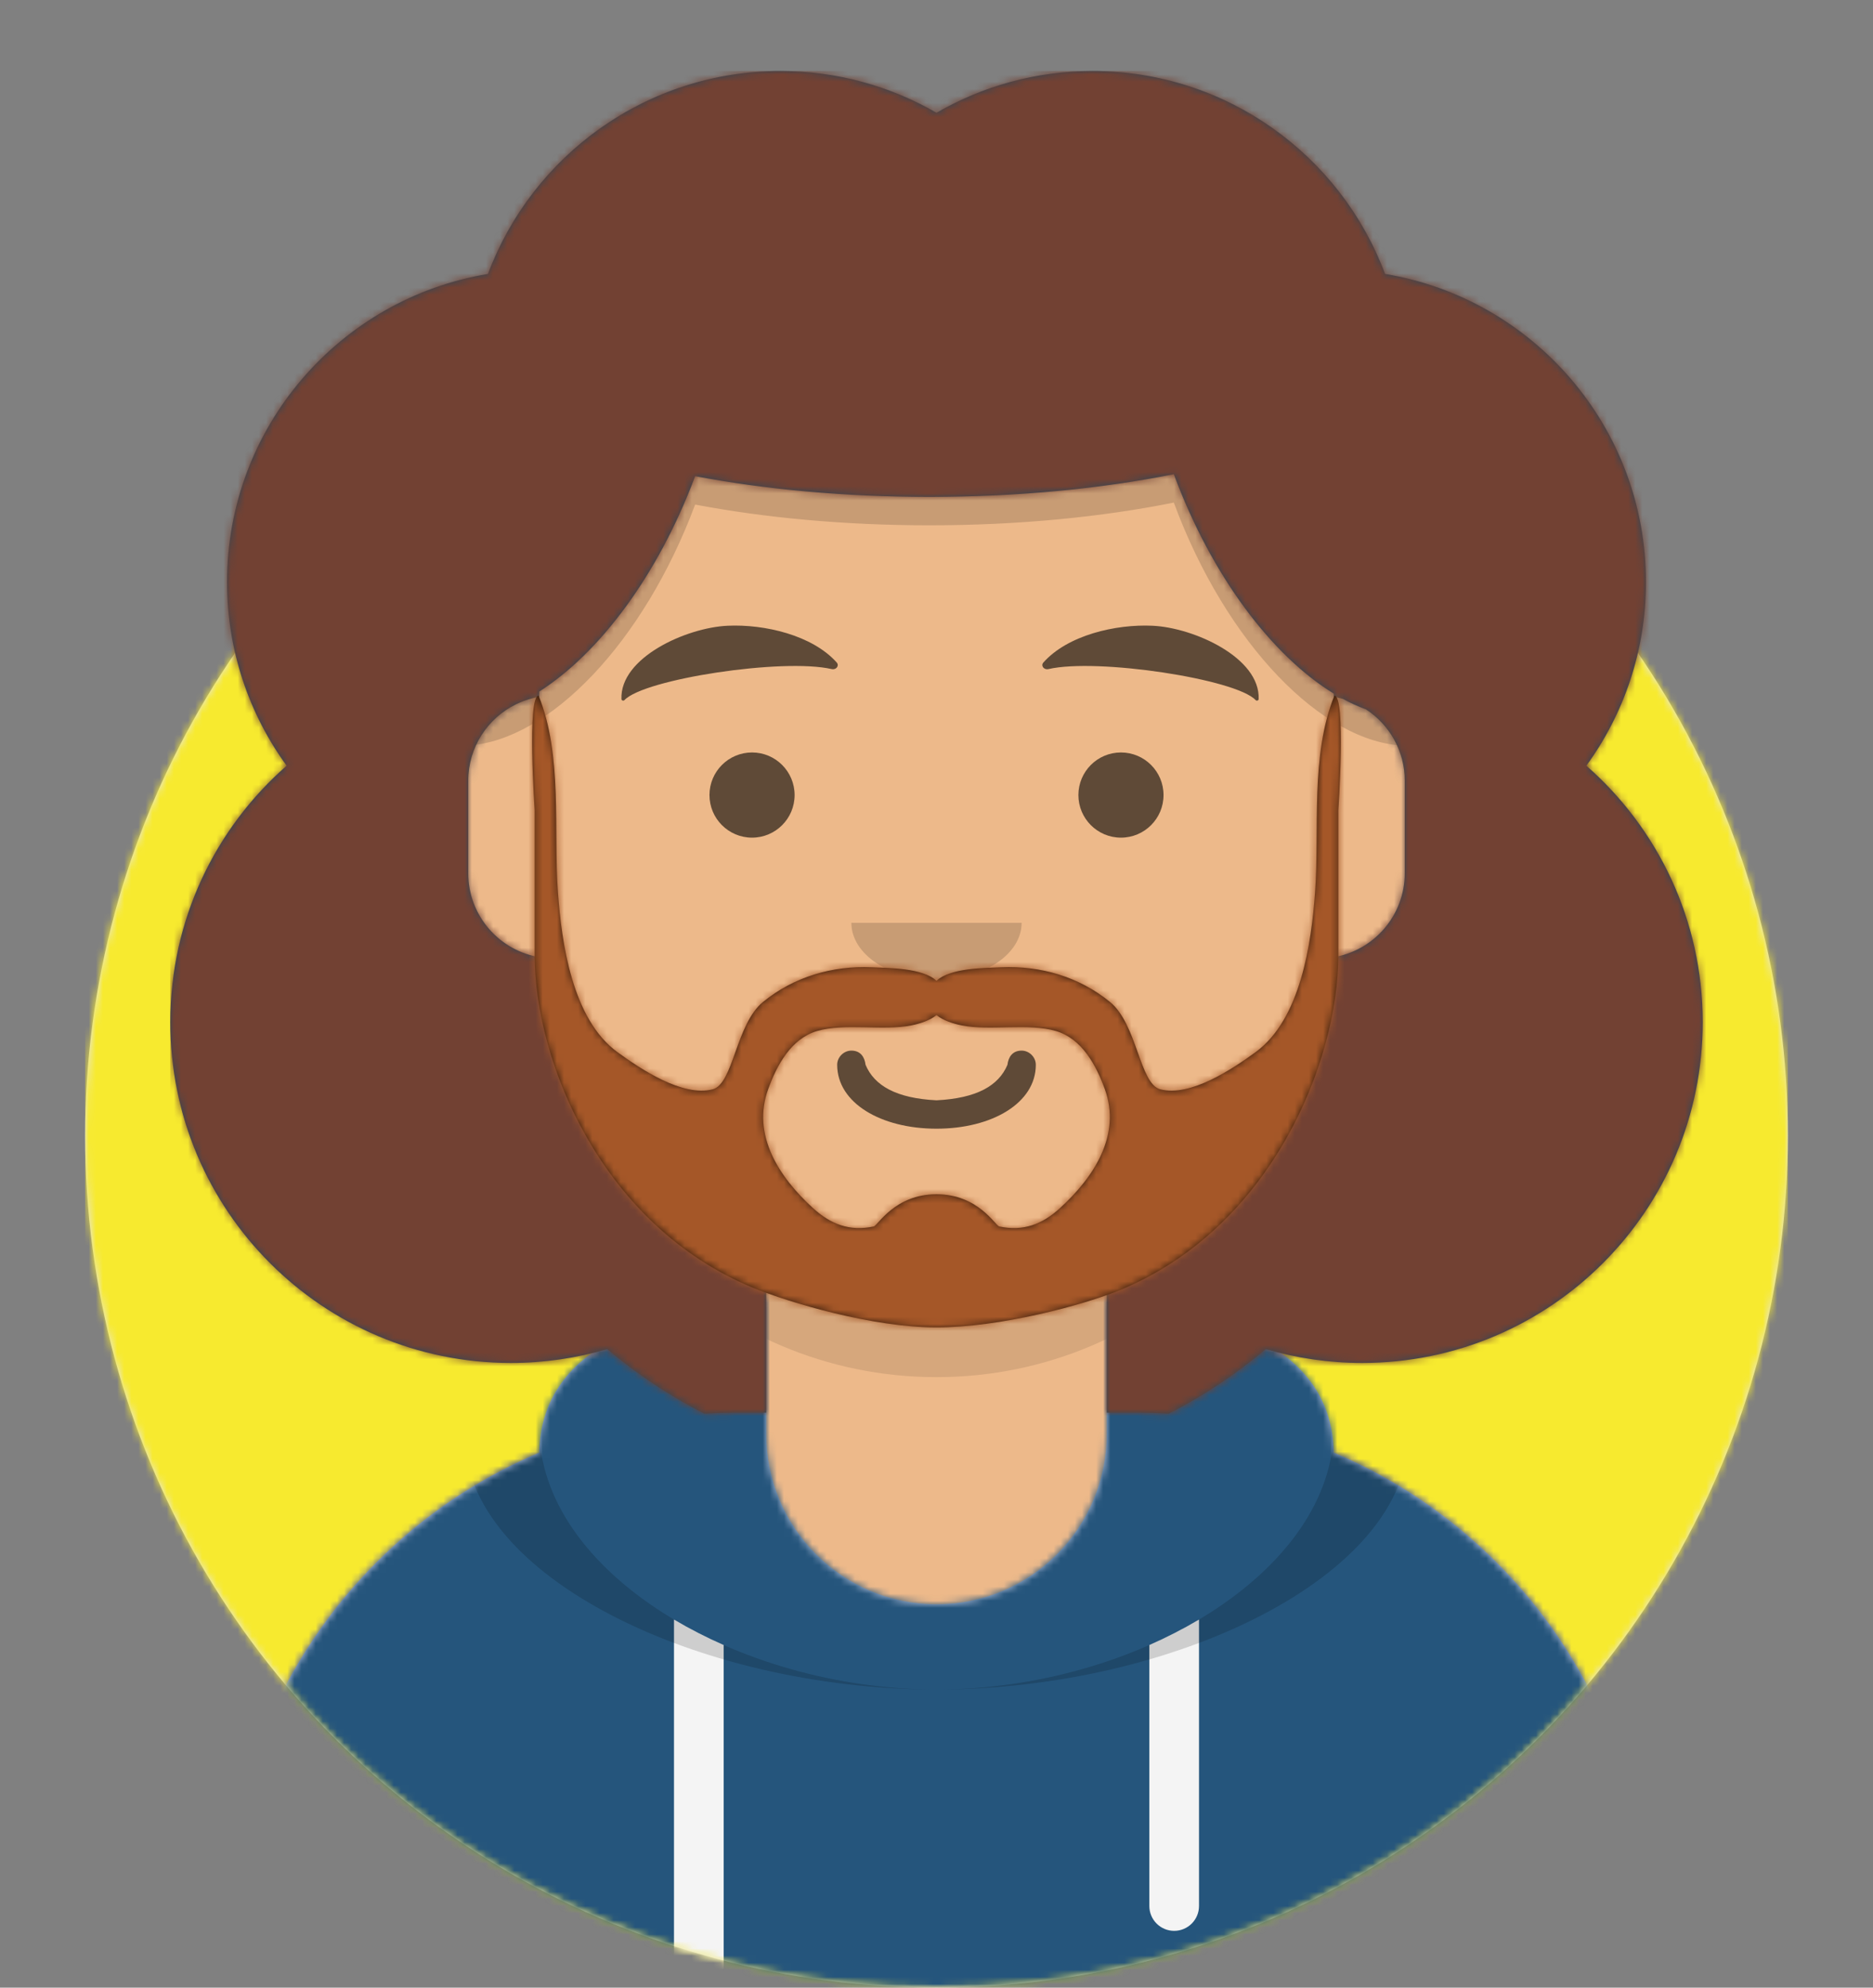 <svg width="264px"
   	height="280px"
   	viewBox="0 0 264 280"
   	version="1.1"
   	xmlns="http://www.w3.org/2000/svg"
   	xmlns:xlink="http://www.w3.org/1999/xlink">
	<rect x="0" y="0" width="264" height="280" fill="#808080" stroke="none"/>
	<desc>Created with getavataaars.com</desc>
	<defs>
		<circle id="path-1"
      			cx="120"
      			cy="120"
      			r="120"/>
		<path d="M12,160 C12,226.274 65.726,280 132,280 C198.274,280 252,226.274 252,160 L264,160 L264,-1.42108547e-14 L-3.19744231e-14,-1.42108547e-14 L-3.19744231e-14,160 L12,160 Z"
    			id="path-3"/>
		<path d="M124,144.611 L124,163 L128,163 L128,163 C167.765,163 200,195.235 200,235 L200,244 L0,244 L0,235 C-4.86974701e-15,195.235 32.235,163 72,163 L72,163 L76,163 L76,144.611 C58.763,136.422 46.372,119.687 44.305,99.881 C38.48,99.058 34,94.052 34,88 L34,74 C34,68.054 38.325,63.118 44,62.166 L44,56 L44,56 C44,25.072 69.072,5.68137151e-15 100,0 L100,0 L100,0 C130.928,-5.68137151e-15 156,25.072 156,56 L156,62.166 C161.675,63.118 166,68.054 166,74 L166,88 C166,94.052 161.52,99.058 155.695,99.881 C153.628,119.687 141.237,136.422 124,144.611 Z"
    			id="path-5"/>
	</defs>
	<g id="Avataaar"
 		stroke="none"
 		stroke-width="1"
 		fill="none"
 		fill-rule="evenodd">
		<g transform="translate(-825, -1100)"
 			id="Avataaar/Circle">
			<g transform="translate(825, 1100)">
				<g id="Circle"
 					stroke-width="1"
 					fill-rule="evenodd"
 					transform="translate(12, 40)">
					<mask id="mask-2"
    						fill="white">
						<use xlink:href="#path-1"/>
					</mask>
					<use id="Circle-Background"
   						fill="#E6E6E6"
   						xlink:href="#path-1"/>
					<g id="Color/Palette/Blue-01"
 						mask="url(#mask-2)"
 						fill="#f7ea2f">
						<rect id="🖍Color"
    							x="0"
    							y="0"
    							width="240"
    							height="240"/>
					</g>
				</g>
				<mask id="mask-4"
    					fill="white">
					<use xlink:href="#path-3"/>
				</mask>
				<g id="Mask"/>
				<g id="Avataaar"
 					stroke-width="1"
 					fill-rule="evenodd"
 					mask="url(#mask-4)">
					<g id="Body"
 						transform="translate(32, 36)">
						<mask id="mask-6"
    							fill="white">
							<use xlink:href="#path-5"/>
						</mask>
						<use fill="#D0C6AC"
   							xlink:href="#path-5"/>
						<g id="Skin/👶🏽-03-Brown"
 							mask="url(#mask-6)"
 							fill="#EDB98A">
							<g transform="translate(-32, 0)"
 								id="Color">
								<rect x="0"
    									y="0"
    									width="264"
    									height="244"/>
							</g>
						</g>
						<path d="M156,79 L156,102 C156,132.928 130.928,158 100,158 C69.072,158 44,132.928 44,102 L44,79 L44,94 C44,124.928 69.072,150 100,150 C130.928,150 156,124.928 156,94 L156,79 Z"
    							id="Neck-Shadow"
    							fill-opacity="0.1"
    							fill="#000000"
    							mask="url(#mask-6)"/>
					</g>
					<g id="Clothing/Hoodie"
 						transform="translate(0, 170)">
						<defs>
							<path d="M108,13.071 C90.081,15.076 76.28,20.552 76.004,34.645 C50.146,45.568 32,71.165 32,100.999 L32,100.999 L32,110 L232,110 L232,100.999 C232,71.165 213.854,45.568 187.996,34.645 C187.72,20.552 173.919,15.076 156,13.071 L156,32 L156,32 C156,45.255 145.255,56 132,56 L132,56 C118.745,56 108,45.255 108,32 L108,13.071 Z"
    								id="react-path-468"/>
						</defs>
						<mask id="react-mask-469"
    							fill="white">
							<use xlink:href="#react-path-468"/>
						</mask>
						<use id="Hoodie"
   							fill="#B7C1DB"
   							fill-rule="evenodd"
   							xlink:href="#react-path-468"/>
						<g id="Color/Palette/Gray-01"
 							mask="url(#react-mask-469)"
 							fill-rule="evenodd"
 							fill="#25557C">
							<rect id="🖍Color"
    								x="0"
    								y="0"
    								width="264"
    								height="110"/>
						</g>
						<path d="M102,61.739 L102,110 L95,110 L95,58.15 C97.204,59.46 99.547,60.661 102,61.739 Z M169,58.15 L169,98.5 C169,100.433 167.433,102 165.5,102 C163.567,102 162,100.433 162,98.5 L162,61.739 C164.453,60.661 166.796,59.46 169,58.15 Z"
    							id="Straps"
    							fill="#F4F4F4"
    							fill-rule="evenodd"
    							mask="url(#react-mask-469)"/>
						<path d="M90.96,12.724 C75.909,15.571 65.5,21.243 65.5,32.308 C65.5,52.02 98.538,68 132,68 C165.462,68 198.5,52.02 198.5,32.308 C198.5,21.243 188.091,15.571 173.04,12.724 C182.125,16.074 188,21.706 188,31.077 C188,51.469 160.179,68 132,68 C103.821,68 76,51.469 76,31.077 C76,21.706 81.875,16.074 90.96,12.724 Z"
    							id="Shadow"
    							fill-opacity="0.16"
    							fill="#000000"
    							fill-rule="evenodd"
    							mask="url(#react-mask-469)"/>
					</g>
					<g id="Face"
 						transform="translate(76, 82)"
 						fill="#000000">
						<g id="Mouth/Twinkle"
 							transform="translate(2, 52)"
 							fill-opacity="0.6"
 							fill-rule="nonzero"
 							fill="#000000">
							<path d="M40,16 C40,21.372 46.158,25 54,25 C61.842,25 68,21.372 68,16 C68,14.895 67.05,14 66,14 C64.707,14 64.13,14.905 64,16 C62.758,18.938 59.683,20.716 54,21 C48.317,20.716 45.242,18.938 44,16 C43.87,14.905 43.293,14 42,14 C40.95,14 40,14.895 40,16 Z"
    								id="Mouth"/>
						</g>
						<g id="Nose/Default"
 							transform="translate(28, 40)"
 							fill-opacity="0.16">
							<path d="M16,8 C16,12.418 21.373,16 28,16 L28,16 C34.627,16 40,12.418 40,8"
    								id="Nose"/>
						</g>
						<g id="Eyes/Default-😀"
 							transform="translate(0, 8)"
 							fill-opacity="0.6">
							<circle id="Eye"
      								cx="30"
      								cy="22"
      								r="6"/>
							<circle id="Eye"
      								cx="82"
      								cy="22"
      								r="6"/>
						</g>
						<g id="Eyebrow/Natural/Default-Natural"
 							fill-opacity="0.6">
							<path d="M26.039,6.21 C20.278,6.983 11.293,12.005 12.044,17.818 C12.069,18.008 12.357,18.067 12.481,17.908 C14.967,14.72 34.193,10.037 41.194,11.015 C41.835,11.104 42.258,10.443 41.821,10.03 C38.077,6.495 31.2,5.512 26.039,6.21"
    								id="Eyebrow"
    								transform="translate(27, 12) rotate(5) translate(-27, -12) "/>
							<path d="M85.039,6.21 C79.278,6.983 70.293,12.005 71.044,17.818 C71.069,18.008 71.357,18.067 71.481,17.908 C73.967,14.72 93.193,10.037 100.194,11.015 C100.835,11.104 101.258,10.443 100.821,10.03 C97.077,6.495 90.2,5.512 85.039,6.21"
    								id="Eyebrow"
    								transform="translate(86, 12) scale(-1, 1) rotate(5) translate(-86, -12) "/>
						</g>
					</g>
					<g id="Top"
 						stroke-width="1"
 						fill-rule="evenodd">
						<defs>
							<rect id="react-path-436"
    								x="0"
    								y="0"
    								width="264"
    								height="280"/>
							<path d="M48.725,89.219 C44.742,91.171 42,95.265 42,100 L42,113 C42,119.019 46.431,124.002 52.209,124.867 C53.952,145.115 66.469,162.283 84,170.611 L84,189 L80,189 L80,189 C78.414,189 76.839,189.051 75.279,189.152 C70.362,186.64 65.772,183.578 61.59,180.049 C57.281,181.319 52.72,182 48,182 C21.49,182 0,160.51 0,134 C0,119.591 6.349,106.665 16.402,97.866 C11.118,90.606 8,81.667 8,72 C8,50.161 23.911,32.038 44.774,28.591 C51.019,11.89 67.121,0 86,0 C94.014,0 101.528,2.143 108,5.886 C114.472,2.143 121.986,0 130,0 C148.879,0 164.981,11.89 171.226,28.591 C192.089,32.038 208,50.161 208,72 C208,81.667 204.882,90.606 199.598,97.866 C209.651,106.665 216,119.591 216,134 C216,160.51 194.51,182 168,182 C163.28,182 158.719,181.319 154.41,180.049 C150.228,183.578 145.638,186.64 140.721,189.152 C139.161,189.051 137.586,189 136,189 L136,189 L132,189 L132,170.611 C149.531,162.283 162.048,145.115 163.791,124.867 C169.569,124.002 174,119.019 174,113 L174,100 C174,95.778 171.82,92.066 168.524,89.927 C167.451,89.534 166.37,89.042 165.289,88.456 C164.869,88.337 164.438,88.239 164,88.166 L164,87.713 C155.319,82.41 146.765,71.175 141.45,56.799 C131.312,58.835 119.547,60 107,60 C95.039,60 83.788,58.941 73.981,57.079 C68.755,71.064 60.464,82.043 52,87.423 L52,88.166 C50.978,88.337 49.999,88.638 49.082,89.051 C48.963,89.108 48.844,89.164 48.725,89.219 Z"
    								id="react-path-437"/>
						</defs>
						<mask id="react-mask-434"
    							fill="white">
							<use xlink:href="#react-path-436"/>
						</mask>
						<g id="Mask"/>
						<g id="Top/Long-Hair/Curly"
 							mask="url(#react-mask-434)">
							<g transform="translate(-1, 0)">
								<path d="M105.985,27.764 C114.013,26.627 122.796,26 132,26 C142.358,26 152.183,26.794 160.999,28.216 C183.452,38.75 199,61.559 199,88 L199,105.044 C187.462,104.673 173.831,90.764 166.45,70.799 C156.312,72.835 144.547,74 132,74 C120.039,74 108.788,72.941 98.981,71.079 C91.676,90.627 78.383,104.302 67,105.022 L67,88 L67,88 C67,61.175 83.004,38.087 105.985,27.764 Z"
    									id="Shadow"
    									fill-opacity="0.16"
    									fill="#000000"
    									fill-rule="evenodd"/>
								<g id="Hair"
 									stroke-width="1"
 									fill="none"
 									fill-rule="evenodd"
 									transform="translate(25, 10)">
									<mask id="react-mask-435"
    										fill="white">
										<use xlink:href="#react-path-437"/>
									</mask>
									<use id="Curly!"
   										fill="#314756"
   										xlink:href="#react-path-437"/>
									<g id="Skin/👶🏽-03-Brown"
 										mask="url(#react-mask-435)"
 										fill="#724133">
										<g transform="translate(0, 0) "
 											id="Color">
											<rect x="0"
    												y="0"
    												width="264"
    												height="280"/>
										</g>
									</g>
								</g>
								<g id="Facial-Hair/Beard-Light"
 									transform="translate(49, 72)">
									<defs>
										<path d="M101.428,98.169 C98.915,100.463 96.237,101.494 92.853,100.773 C92.271,100.649 89.896,96.235 84,96.235 C78.103,96.235 75.729,100.649 75.147,100.773 C71.762,101.494 69.085,100.463 66.571,98.169 C61.846,93.856 57.917,87.908 60.278,81.419 C61.508,78.037 63.51,74.324 67.151,73.246 C71.038,72.096 76.497,73.244 80.415,72.458 C81.684,72.204 83.071,71.751 84,71 C84.929,71.751 86.316,72.204 87.585,72.458 C91.503,73.244 96.961,72.096 100.849,73.246 C104.49,74.324 106.491,78.037 107.722,81.419 C110.083,87.908 106.154,93.856 101.428,98.169 M140.081,26 C136.671,34.4 137.988,44.858 137.357,53.676 C136.844,60.843 135.337,71.586 128.973,76.215 C125.718,78.582 119.794,82.56 115.542,81.45 C112.615,80.686 112.302,72.29 108.455,69.147 C104.092,65.582 98.643,64.016 93.149,64.258 C90.779,64.362 85.984,64.337 84,66.16 C82.016,64.337 77.222,64.362 74.851,64.258 C69.357,64.016 63.908,65.582 59.545,69.147 C55.698,72.29 55.386,80.686 52.458,81.45 C48.206,82.56 42.282,78.582 39.027,76.215 C32.662,71.586 31.156,60.843 30.643,53.676 C30.012,44.858 31.329,34.4 27.919,26 C26.26,26 27.354,42.129 27.354,42.129 L27.354,62.485 C27.386,77.773 36.935,100.655 58.108,109.393 C63.286,111.53 75.015,115 84,115 C92.985,115 104.714,111.86 109.892,109.723 C131.065,100.986 140.614,77.773 140.646,62.485 L140.646,42.129 C140.646,42.129 141.74,26 140.081,26"
    											id="react-path-461"/>
									</defs>
									<mask id="react-mask-460"
    										fill="white">
										<use xlink:href="#react-path-461"/>
									</mask>
									<use id="Lite-Beard"
   										fill="#331B0C"
   										fill-rule="evenodd"
   										xlink:href="#react-path-461"/>
									<g id="Color/Hair/Brown"
 										mask="url(#react-mask-460)"
 										fill="#A55728">
										<g transform="translate(-32, 0)"
 											id="Color">
											<rect x="0"
    												y="0"
    												width="264"
    												height="244"/>
										</g>
									</g>
								</g>
							</g>
						</g>
					</g>
				</g>
			</g>
		</g>
	</g>
</svg>